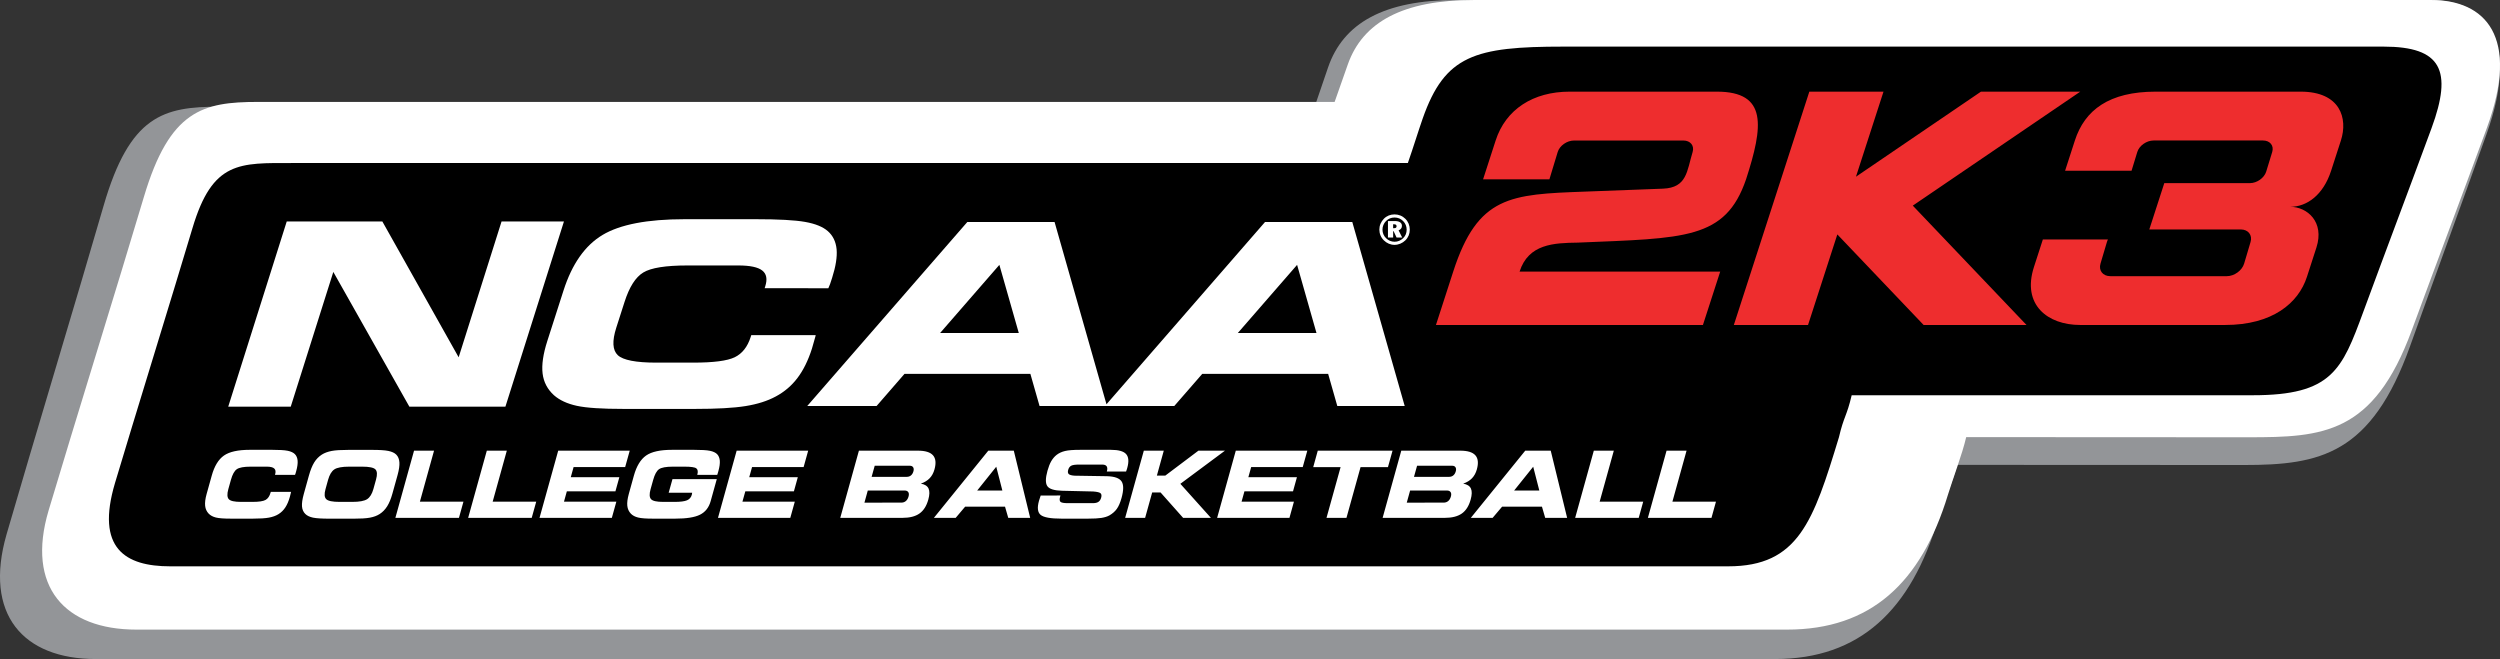 <?xml version="1.0" encoding="utf-8"?>
<!-- Generator: Adobe Illustrator 16.0.0, SVG Export Plug-In . SVG Version: 6.00 Build 0)  -->
<!DOCTYPE svg PUBLIC "-//W3C//DTD SVG 1.1//EN" "http://www.w3.org/Graphics/SVG/1.1/DTD/svg11.dtd">
<svg version="1.1" id="Layer_1" xmlns="http://www.w3.org/2000/svg" xmlns:xlink="http://www.w3.org/1999/xlink" x="0px" y="0px"
	 width="175.75px" height="46.33px" viewBox="271.502 337.212 175.75 46.33" enable-background="new 271.502 337.212 175.75 46.33"
	 xml:space="preserve">
<rect x="271.502" y="337.212" width="175.75" height="46.33" fill="#333333" stroke="none"/>
<g>
	<path fill="#939598" d="M286.928,344.712c16.167,0,60.826,0,76.994,0c0.314-0.917,0.626-1.834,0.94-2.75
		c1.069-3.136,3.948-4.75,9.022-4.75c24.222,0,44.229,0,68.451,0c3.856,0,6.386,2.678,3.97,9.434
		c-1.997,5.584-3.373,9.304-5.37,14.888c-2.729,7.632-6.343,8.368-11.66,8.368c-13.133,0-7.061-0.01-20.19-0.01
		c-0.297,1.307-0.923,2.428-1.308,3.729c-1.918,6.497-5.533,9.921-11.501,9.921c-25.23,0-92.805,0-118.038,0
		c-5.12,0-7.897-3.151-6.273-8.771c1.823-6.303,4.992-16.771,6.814-23.073C280.625,345.319,282.987,344.712,286.928,344.712
		L286.928,344.712z"/>
	<path fill="#FFFFFF" d="M289.63,344.377c15.895,0,59.801,0,75.696,0c0.309-0.875,0.615-1.752,0.924-2.627
		c1.054-2.996,3.884-4.537,8.873-4.537c23.812,0,43.483,0,67.296,0c3.792,0,6.278,2.559,3.903,9.012
		c-1.963,5.334-3.315,8.888-5.279,14.222c-2.684,7.291-6.236,7.505-11.465,7.505c-12.91,0-6.94-0.011-19.852-0.011
		c-0.291,1.248-0.905,2.81-1.284,4.054c-1.887,6.206-5.439,9.478-11.309,9.478c-24.805,0-91.241,0-116.046,0
		c-5.034,0-7.764-3.011-6.168-8.377c1.792-6.021,4.908-16.021,6.699-22.042C283.433,344.957,285.755,344.377,289.63,344.377
		L289.63,344.377z"/>
	<path d="M292.071,348.673c16.894,0,61.508,0,78.403,0c0.376-1.072,0.729-2.232,1.043-3.128c1.562-4.446,3.657-5.056,9.888-5.056
		c19.836,0,37.829,0,57.665,0c4.07,0,4.861,1.677,3.371,5.729c-1.761,4.782-3.046,8.152-4.806,12.935
		c-1.494,4.057-2.193,5.845-7.762,5.845c-14.057,0-14.141,0-28.198,0c-0.346,1.482-0.551,1.473-0.896,2.954
		c-1.802,5.925-2.854,9.073-7.787,9.073c-20.367,0-89.155,0-109.522,0c-3.167,0-5.25-1.262-3.885-5.852
		c1.241-4.17,4.207-13.755,5.448-17.924C286.444,348.502,288.348,348.673,292.071,348.673L292.071,348.673z"/>
	<path fill="#EE2D2E" d="M398.698,343.655h5.214l-1.936,5.98l8.788-5.98h6.981l-11.774,8.013l7.995,8.391h-7.233l-6.067-6.368
		l-2.06,6.368h-5.215L398.698,343.655L398.698,343.655z M381.85,343.655c3.397,0,6.944,0,10.343,0c3.581,0,3.267,2.424,2.058,6.161
		c-1.451,4.249-4.32,4.136-11.831,4.452c-1.686,0.023-3.462,0.089-4.091,2.036c4.701,0,9.403,0,14.104,0
		c-0.404,1.251-0.81,2.503-1.215,3.755c-6.331,0-12.438,0-18.769,0c0.403-1.252,0.81-2.504,1.215-3.755
		c1.728-5.341,4.029-5.429,9.241-5.621c1.934-0.071,3.567-0.137,5.502-0.208c1.703-0.063,1.683-1.257,2.087-2.577
		c0.136-0.444-0.155-0.807-0.646-0.807c-2.565,0-5.133,0-7.697,0c-0.491,0-1.008,0.363-1.142,0.807
		c-0.193,0.64-0.389,1.279-0.583,1.919c-1.555,0-3.108,0-4.663,0c0.229-0.708,0.652-2.017,0.883-2.726
		C377.351,344.902,379.279,343.655,381.85,343.655L381.85,343.655z M423.044,343.655c3.397,0,6.795,0,10.191,0
		c2.797,0,3.335,1.878,2.832,3.435c-0.229,0.709-0.459,1.417-0.688,2.126c-0.552,1.706-1.699,2.535-2.874,2.535
		c1.181,0,2.427,1.051,1.841,2.863c-0.283,0.877-0.385,1.188-0.668,2.064c-0.596,1.841-2.422,3.38-5.749,3.38
		c-3.396,0-6.794,0-10.19,0c-2.29,0-4.11-1.418-3.251-4.075c0.208-0.646,0.417-1.291,0.626-1.936h4.577
		c-0.03,0.058-0.056,0.118-0.073,0.179l-0.451,1.517c-0.146,0.486,0.164,0.884,0.688,0.884h8.195c0.523,0,1.069-0.397,1.215-0.884
		l0.451-1.517c0.146-0.486-0.165-0.884-0.688-0.884h-6.43l1.054-3.256h6.021c0.491,0,1.004-0.363,1.142-0.807l0.424-1.383
		c0.136-0.444-0.154-0.807-0.646-0.807h-7.697c-0.491,0-1.006,0.363-1.142,0.807l-0.404,1.319h-4.672
		c0.229-0.709,0.459-1.417,0.688-2.126C418.058,344.946,419.776,343.655,423.044,343.655L423.044,343.655z"/>
	<path fill="#FFFFFF" d="M333.127,365.753h-4.875l11.253-12.935h6.133l3.649,12.815l11.147-12.815h6.134l3.684,12.935h-4.738
		l-0.643-2.258h-8.85l-1.965,2.258h-4.735h-0.14h-4.599l-0.644-2.258h-8.849L333.127,365.753L333.127,365.753z M307.032,365.801
		h-6.751l-5.347-9.473l-2.993,9.473h-4.395l4.114-13.022h6.72l5.365,9.55l3.017-9.55h4.386L307.032,365.801L307.032,365.801z
		 M325.256,357.474l0.042-0.131c0.162-0.508,0.093-0.878-0.21-1.114c-0.3-0.236-0.859-0.355-1.677-0.355h-3.578
		c-1.533,0-2.568,0.164-3.11,0.496c-0.542,0.328-0.979,1.018-1.315,2.066l-0.581,1.812c-0.301,0.938-0.267,1.582,0.107,1.934
		c0.371,0.348,1.274,0.523,2.708,0.523h2.597c1.422,0,2.391-0.125,2.915-0.379c0.523-0.254,0.896-0.727,1.117-1.412l0.045-0.141
		h4.529c-0.005,0.019-0.013,0.051-0.021,0.096c-0.103,0.379-0.183,0.663-0.242,0.848c-0.268,0.838-0.605,1.522-1.018,2.066
		c-0.408,0.54-0.917,0.977-1.527,1.302c-0.581,0.315-1.287,0.54-2.128,0.675c-0.837,0.135-2.026,0.199-3.565,0.199h-4.993
		c-1.525,0-2.626-0.07-3.3-0.218c-0.671-0.146-1.209-0.394-1.605-0.743c-0.458-0.415-0.725-0.922-0.799-1.525
		c-0.074-0.605,0.035-1.367,0.33-2.287l1.14-3.552c0.598-1.866,1.512-3.167,2.744-3.905c1.231-0.737,3.154-1.107,5.768-1.107h4.993
		c1.603,0,2.766,0.063,3.483,0.191c0.72,0.128,1.25,0.346,1.593,0.647c0.36,0.317,0.566,0.741,0.618,1.275
		c0.047,0.531-0.057,1.2-0.315,2.006c-0.061,0.191-0.112,0.34-0.145,0.442c-0.036,0.101-0.077,0.2-0.121,0.292L325.256,357.474
		L325.256,357.474z M358.523,360.62h5.527l-1.362-4.788L358.523,360.62L358.523,360.62z M337.593,360.62h5.529l-1.364-4.788
		L337.593,360.62L337.593,360.62z"/>
	<path fill="#FFFFFF" d="M369.494,352.979h-0.055v0.274h0.075c0.056,0,0.098-0.011,0.125-0.035c0.027-0.024,0.042-0.059,0.042-0.104
		c0-0.047-0.016-0.081-0.046-0.103C369.607,352.989,369.56,352.979,369.494,352.979L369.494,352.979z M369.55,352.751
		c0.165,0,0.291,0.029,0.377,0.087c0.087,0.058,0.131,0.143,0.131,0.253c0,0.075-0.021,0.139-0.062,0.193
		c-0.041,0.054-0.099,0.094-0.173,0.12l0.254,0.506h-0.397l-0.205-0.444h-0.034v0.444h-0.365v-1.159H369.55L369.55,352.751z
		 M370.39,353.355c0-0.114-0.021-0.223-0.063-0.326c-0.042-0.104-0.104-0.195-0.184-0.275c-0.083-0.083-0.176-0.145-0.277-0.188
		c-0.102-0.042-0.21-0.063-0.326-0.063c-0.117,0-0.227,0.021-0.328,0.062c-0.102,0.042-0.191,0.103-0.27,0.183
		c-0.082,0.083-0.146,0.176-0.188,0.281c-0.044,0.104-0.064,0.213-0.064,0.326c0,0.113,0.021,0.221,0.063,0.324
		c0.044,0.104,0.105,0.195,0.188,0.276c0.08,0.082,0.173,0.144,0.275,0.187c0.104,0.043,0.21,0.065,0.324,0.065
		c0.113,0,0.222-0.022,0.325-0.066c0.104-0.043,0.198-0.106,0.282-0.189c0.079-0.079,0.141-0.168,0.183-0.27
		C370.369,353.581,370.39,353.473,370.39,353.355L370.39,353.355z M369.535,352.284c0.146,0,0.286,0.027,0.417,0.08
		c0.13,0.053,0.246,0.131,0.349,0.233c0.1,0.1,0.174,0.215,0.229,0.345c0.053,0.132,0.08,0.27,0.08,0.414
		c0,0.146-0.026,0.283-0.079,0.411c-0.054,0.128-0.129,0.241-0.229,0.338c-0.105,0.103-0.225,0.182-0.355,0.237
		c-0.131,0.055-0.27,0.084-0.409,0.084c-0.143,0-0.276-0.028-0.404-0.082c-0.128-0.054-0.244-0.133-0.348-0.236
		c-0.104-0.102-0.182-0.218-0.235-0.347c-0.054-0.129-0.081-0.265-0.081-0.406c0-0.144,0.027-0.281,0.082-0.412
		c0.056-0.131,0.134-0.249,0.237-0.354c0.098-0.1,0.211-0.175,0.339-0.228C369.253,352.311,369.39,352.284,369.535,352.284
		L369.535,352.284z"/>
	<path fill="#FFFFFF" d="M290.833,370.598l0.013-0.048c0.051-0.184,0.03-0.317-0.066-0.403c-0.094-0.086-0.27-0.129-0.527-0.129
		h-1.125c-0.482,0-0.808,0.061-0.979,0.18c-0.17,0.119-0.309,0.369-0.414,0.75l-0.183,0.656c-0.094,0.34-0.083,0.574,0.034,0.701
		s0.401,0.19,0.852,0.19h0.817c0.447,0,0.752-0.046,0.917-0.138s0.282-0.265,0.351-0.514l0.015-0.051h1.425
		c-0.001,0.007-0.004,0.02-0.006,0.035c-0.032,0.137-0.058,0.24-0.077,0.308c-0.084,0.304-0.19,0.552-0.32,0.749
		c-0.128,0.196-0.288,0.354-0.48,0.473c-0.183,0.115-0.405,0.195-0.669,0.244c-0.263,0.049-0.637,0.072-1.122,0.072h-1.571
		c-0.48,0-0.826-0.025-1.039-0.079c-0.211-0.053-0.38-0.143-0.505-0.27c-0.144-0.15-0.228-0.335-0.251-0.554
		c-0.023-0.22,0.011-0.496,0.104-0.83l0.359-1.287c0.188-0.678,0.476-1.149,0.863-1.418c0.387-0.268,0.993-0.4,1.814-0.4h1.571
		c0.504,0,0.87,0.021,1.096,0.068c0.227,0.048,0.394,0.127,0.501,0.234c0.114,0.115,0.178,0.27,0.194,0.463
		c0.015,0.192-0.017,0.437-0.099,0.729c-0.019,0.068-0.036,0.123-0.045,0.16c-0.011,0.037-0.025,0.072-0.038,0.105h-1.41V370.598z
		 M294.665,373.675c-0.537,0-0.923-0.024-1.16-0.073c-0.235-0.051-0.414-0.135-0.537-0.257c-0.139-0.135-0.218-0.312-0.236-0.53
		c-0.017-0.22,0.025-0.51,0.125-0.871l0.358-1.287c0.11-0.396,0.236-0.711,0.378-0.939c0.142-0.23,0.322-0.412,0.536-0.549
		c0.188-0.119,0.417-0.203,0.688-0.255c0.27-0.052,0.665-0.075,1.187-0.075h1.654c0.523,0,0.906,0.023,1.152,0.075
		c0.244,0.052,0.427,0.136,0.546,0.255c0.134,0.133,0.208,0.314,0.224,0.546c0.015,0.229-0.027,0.524-0.127,0.886l-0.366,1.315
		c-0.101,0.364-0.223,0.66-0.366,0.888c-0.143,0.227-0.318,0.408-0.527,0.543c-0.188,0.122-0.416,0.206-0.683,0.256
		c-0.267,0.051-0.667,0.074-1.198,0.074L294.665,373.675L294.665,373.675z M295.375,372.495h0.892c0.498,0,0.844-0.063,1.043-0.19
		c0.198-0.129,0.345-0.367,0.442-0.714l0.186-0.67c0.097-0.346,0.082-0.584-0.045-0.712c-0.128-0.128-0.439-0.191-0.936-0.191
		h-0.899c-0.507,0-0.858,0.064-1.051,0.193c-0.193,0.129-0.34,0.374-0.441,0.734l-0.182,0.658c-0.095,0.34-0.077,0.573,0.054,0.7
		C294.567,372.432,294.879,372.495,295.375,372.495L295.375,372.495z M301.021,372.477h3.062l-0.318,1.143h-4.469l1.313-4.725h1.406
		L301.021,372.477L301.021,372.477z M306.137,372.477h3.062l-0.318,1.143h-4.469l1.313-4.725h1.406L306.137,372.477L306.137,372.477
		z M315.451,370.045h-3.625l-0.199,0.715h3.415l-0.276,0.993h-3.415l-0.2,0.724h3.681l-0.318,1.143h-5.084l1.314-4.725h5.028
		L315.451,370.045L315.451,370.045z M320.518,370.6l0.004-0.015c0.061-0.217,0.037-0.366-0.067-0.446
		c-0.105-0.082-0.382-0.121-0.832-0.121h-0.819c-0.48,0-0.805,0.061-0.972,0.178c-0.168,0.119-0.306,0.369-0.412,0.753l-0.183,0.655
		c-0.096,0.342-0.083,0.574,0.035,0.701c0.116,0.127,0.399,0.19,0.849,0.19h0.812c0.404,0,0.692-0.038,0.866-0.112
		s0.286-0.205,0.337-0.389c0.007-0.025,0.016-0.067,0.022-0.127c0.002-0.006,0.003-0.012,0.004-0.016h-1.653l0.267-0.955h3.115
		l-0.431,1.551c-0.124,0.443-0.372,0.76-0.745,0.947c-0.372,0.188-0.956,0.279-1.751,0.279h-1.564c-0.48,0-0.827-0.025-1.04-0.079
		c-0.215-0.053-0.385-0.143-0.508-0.27c-0.144-0.15-0.228-0.334-0.251-0.554c-0.023-0.219,0.012-0.496,0.104-0.83l0.357-1.287
		c0.188-0.678,0.477-1.149,0.862-1.418c0.386-0.268,0.99-0.4,1.812-0.4h1.57c0.507,0,0.875,0.021,1.103,0.068
		c0.229,0.048,0.396,0.127,0.504,0.234c0.111,0.115,0.175,0.27,0.191,0.463c0.015,0.193-0.019,0.438-0.1,0.729
		c-0.02,0.069-0.035,0.124-0.047,0.161c-0.012,0.038-0.021,0.072-0.034,0.105h-1.407V370.6z M327.997,370.045h-3.625l-0.199,0.715
		h3.415l-0.275,0.993h-3.415l-0.202,0.724h3.681l-0.318,1.143h-5.083l1.313-4.725h5.028L327.997,370.045L327.997,370.045z
		 M334.869,372.546c0.124,0,0.229-0.038,0.316-0.112c0.088-0.074,0.151-0.183,0.189-0.322c0.035-0.127,0.029-0.229-0.02-0.303
		c-0.051-0.074-0.134-0.113-0.25-0.113h-2.597l-0.235,0.852L334.869,372.546L334.869,372.546z M335.246,370.734
		c0.118,0,0.216-0.034,0.297-0.101c0.081-0.067,0.139-0.163,0.174-0.291c0.032-0.114,0.024-0.21-0.021-0.28
		c-0.047-0.072-0.124-0.108-0.232-0.108h-2.47l-0.217,0.78H335.246L335.246,370.734z M334.933,373.618h-4.361l1.312-4.724h4.146
		c0.515,0,0.868,0.108,1.062,0.326c0.193,0.217,0.228,0.549,0.104,0.992c-0.07,0.252-0.183,0.458-0.338,0.62
		s-0.362,0.289-0.621,0.38c0.277,0.049,0.458,0.162,0.542,0.344c0.083,0.182,0.077,0.441-0.018,0.781
		c-0.125,0.447-0.331,0.771-0.621,0.975C335.853,373.516,335.45,373.618,334.933,373.618L334.933,373.618z M340.2,371.695h1.768
		l-0.429-1.672L340.2,371.695L340.2,371.695z M338.686,373.618h-1.532l3.825-4.724h1.793l1.152,4.724h-1.542l-0.227-0.787h-2.804
		L338.686,373.618L338.686,373.618z M344.662,372.048l1.388-0.003l-0.022,0.085c-0.051,0.179-0.041,0.298,0.025,0.36
		c0.067,0.062,0.236,0.094,0.506,0.094h1.766c0.174,0,0.306-0.029,0.396-0.092c0.092-0.061,0.156-0.159,0.194-0.299
		c0.04-0.143,0.024-0.243-0.044-0.305s-0.24-0.104-0.518-0.125l-2.192-0.051c-0.548-0.016-0.893-0.124-1.03-0.322
		c-0.14-0.199-0.137-0.562,0.009-1.086c0.075-0.271,0.163-0.494,0.264-0.67c0.101-0.175,0.224-0.32,0.37-0.438
		c0.17-0.131,0.37-0.225,0.603-0.279c0.231-0.057,0.592-0.082,1.079-0.082h2.146c0.532,0,0.888,0.1,1.065,0.298
		c0.179,0.199,0.207,0.521,0.083,0.968c-0.008,0.029-0.018,0.062-0.028,0.097c-0.011,0.032-0.028,0.089-0.057,0.163h-1.354
		l0.006-0.02c0.044-0.154,0.036-0.271-0.019-0.352c-0.055-0.078-0.16-0.117-0.314-0.117h-1.62c-0.271,0-0.456,0.027-0.559,0.082
		c-0.102,0.057-0.171,0.152-0.209,0.289c-0.038,0.136-0.025,0.232,0.036,0.294c0.062,0.062,0.195,0.099,0.401,0.116l2.302,0.037
		c0.523,0.016,0.861,0.137,1.013,0.365c0.152,0.228,0.151,0.618-0.003,1.17c-0.091,0.328-0.202,0.582-0.331,0.762
		c-0.129,0.181-0.305,0.334-0.526,0.461c-0.146,0.08-0.331,0.137-0.553,0.173c-0.222,0.035-0.533,0.052-0.936,0.052h-1.874
		c-0.768,0-1.257-0.088-1.469-0.266c-0.21-0.176-0.249-0.506-0.114-0.987c0.007-0.028,0.021-0.073,0.044-0.138
		C344.604,372.221,344.63,372.141,344.662,372.048L344.662,372.048z M352.83,370.648h0.591l2.33-1.754h1.866l-3.136,2.33
		l2.149,2.394h-1.954l-1.586-1.786H352.5l-0.496,1.786H350.6l1.313-4.724h1.403L352.83,370.648L352.83,370.648z M363.085,370.045
		h-3.625l-0.199,0.715h3.415l-0.275,0.993h-3.415l-0.201,0.724h3.681l-0.316,1.143h-5.084l1.312-4.725h5.028L363.085,370.045
		L363.085,370.045z M366.158,373.618h-1.403l0.991-3.566h-1.925l0.32-1.157h5.256l-0.322,1.157h-1.926L366.158,373.618
		L366.158,373.618z M372.996,372.546c0.123,0,0.229-0.038,0.316-0.112c0.088-0.074,0.15-0.183,0.189-0.322
		c0.035-0.127,0.029-0.229-0.021-0.303c-0.051-0.074-0.134-0.113-0.25-0.113h-2.597l-0.236,0.852L372.996,372.546L372.996,372.546z
		 M373.373,370.734c0.118,0,0.217-0.034,0.297-0.101c0.081-0.067,0.138-0.163,0.174-0.291c0.032-0.114,0.024-0.21-0.021-0.28
		c-0.047-0.072-0.124-0.108-0.231-0.108h-2.47l-0.217,0.78H373.373L373.373,370.734z M373.06,373.618h-4.36l1.312-4.724h4.146
		c0.515,0,0.868,0.108,1.062,0.326c0.193,0.217,0.229,0.549,0.104,0.992c-0.07,0.252-0.184,0.458-0.338,0.62
		c-0.155,0.162-0.362,0.289-0.621,0.38c0.277,0.049,0.458,0.162,0.542,0.344c0.083,0.182,0.077,0.441-0.019,0.781
		c-0.124,0.447-0.33,0.771-0.619,0.975C373.979,373.516,373.577,373.618,373.06,373.618L373.06,373.618z M377.947,371.695h1.769
		l-0.43-1.672L377.947,371.695L377.947,371.695z M376.433,373.618H374.9l3.826-4.724h1.792l1.153,4.724h-1.542l-0.228-0.787H377.1
		L376.433,373.618L376.433,373.618z M383.958,372.477h3.062l-0.316,1.143h-4.469l1.312-4.725h1.406L383.958,372.477L383.958,372.477
		z M389.073,372.477h3.062l-0.317,1.143h-4.47l1.313-4.725h1.406L389.073,372.477L389.073,372.477z"/>
</g>
</svg>
